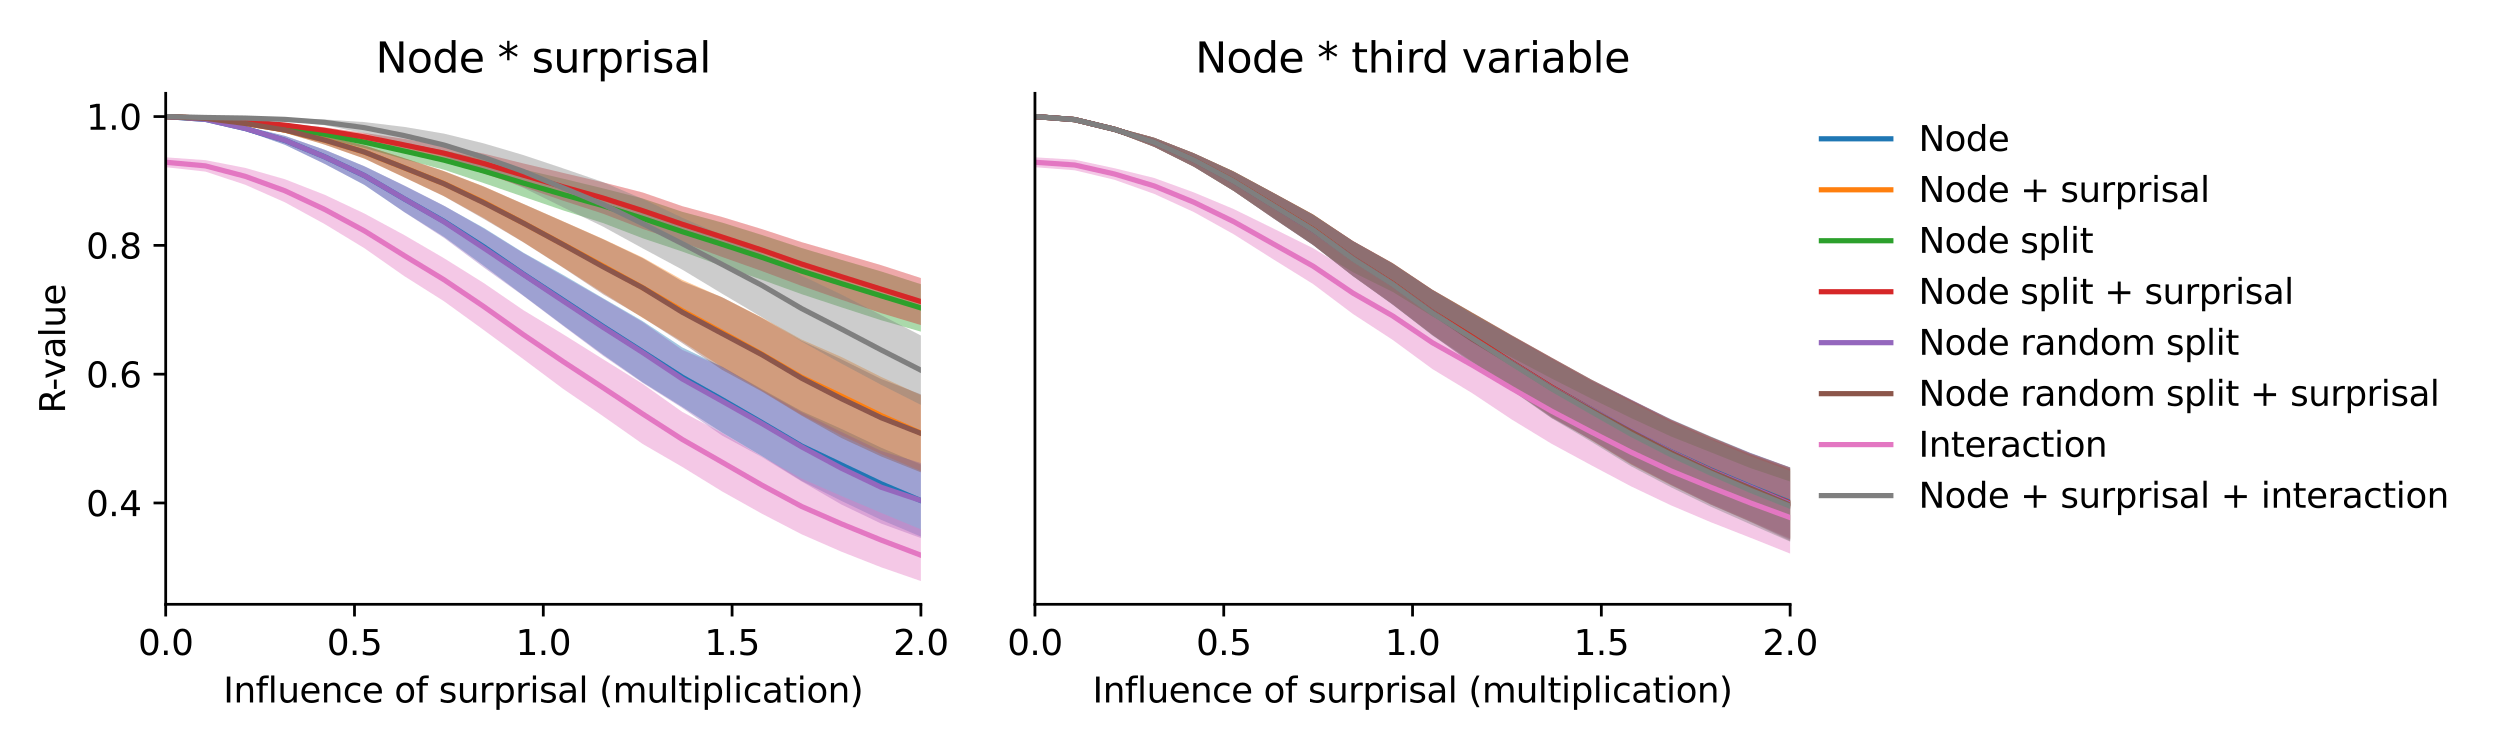 <?xml version="1.0" encoding="utf-8" standalone="no"?>
<!DOCTYPE svg PUBLIC "-//W3C//DTD SVG 1.1//EN"
  "http://www.w3.org/Graphics/SVG/1.1/DTD/svg11.dtd">
<svg xmlns:xlink="http://www.w3.org/1999/xlink" width="720pt" height="216pt" viewBox="0 0 720 216" xmlns="http://www.w3.org/2000/svg" version="1.1">
 <defs>
  <style type="text/css">*{stroke-linejoin: round; stroke-linecap: butt}</style>
 </defs>
 <g id="figure_1">
  <g id="patch_1">
   <path d="M 0 216 
L 720 216 
L 720 0 
L 0 0 
z
" style="fill: #ffffff"/>
  </g>
  <g id="axes_1">
   <g id="patch_2">
    <path d="M 47.72 174.04 
L 265.215 174.04 
L 265.215 26.88 
L 47.72 26.88 
z
" style="fill: #ffffff"/>
   </g>
   <g id="PolyCollection_1">
    <path d="M 47.72 33.569 
L 47.72 33.569 
L 59.167 34.574 
L 70.614 37.646 
L 82.061 41.713 
L 93.508 47.193 
L 104.956 53.266 
L 116.403 61.044 
L 127.85 68.203 
L 139.297 76.516 
L 150.744 85.123 
L 162.191 93.692 
L 173.638 102.114 
L 185.085 110.093 
L 196.532 117.226 
L 207.979 124.585 
L 219.427 131.353 
L 230.874 138.51 
L 242.321 144.263 
L 253.768 149.724 
L 265.215 154.547 
L 265.215 133.799 
L 265.215 133.799 
L 253.768 128.936 
L 242.321 123.522 
L 230.874 118.415 
L 219.427 112.071 
L 207.979 105.59 
L 196.532 100.071 
L 185.085 92.491 
L 173.638 85.86 
L 162.191 79.18 
L 150.744 72.766 
L 139.297 65.616 
L 127.85 59.269 
L 116.403 53.457 
L 104.956 47.897 
L 93.508 43.143 
L 82.061 39.14 
L 70.614 36.364 
L 59.167 34.169 
L 47.72 33.569 
z
" clip-path="url(#pfa93e0fc56)" style="fill: #1f77b4; fill-opacity: 0.4"/>
   </g>
   <g id="PolyCollection_2">
    <path d="M 47.72 33.569 
L 47.72 33.569 
L 59.167 34.248 
L 70.614 35.863 
L 82.061 38.249 
L 93.508 41.666 
L 104.956 45.686 
L 116.403 51.074 
L 127.85 56.477 
L 139.297 62.784 
L 150.744 69.741 
L 162.191 77.02 
L 173.638 84.343 
L 185.085 91.545 
L 196.532 98.413 
L 207.979 105.765 
L 219.427 112.558 
L 230.874 119.518 
L 242.321 125.387 
L 253.768 130.812 
L 265.215 135.682 
L 265.215 113.808 
L 265.215 113.808 
L 253.768 108.549 
L 242.321 102.808 
L 230.874 97.785 
L 219.427 91.445 
L 207.979 85.656 
L 196.532 80.611 
L 185.085 74.153 
L 173.638 68.796 
L 162.191 63.752 
L 150.744 58.742 
L 139.297 53.675 
L 127.85 49.261 
L 116.403 45.552 
L 104.956 41.903 
L 93.508 39.025 
L 82.061 36.658 
L 70.614 35.243 
L 59.167 33.951 
L 47.72 33.569 
z
" clip-path="url(#pfa93e0fc56)" style="fill: #ff7f0e; fill-opacity: 0.4"/>
   </g>
   <g id="PolyCollection_3">
    <path d="M 47.72 33.569 
L 47.72 33.569 
L 59.167 34.322 
L 70.614 35.754 
L 82.061 37.647 
L 93.508 39.938 
L 104.956 42.624 
L 116.403 45.868 
L 127.85 48.871 
L 139.297 52.723 
L 150.744 56.672 
L 162.191 60.599 
L 173.638 64.23 
L 185.085 68.625 
L 196.532 72.469 
L 207.979 76.637 
L 219.427 80.578 
L 230.874 84.735 
L 242.321 88.512 
L 253.768 92.234 
L 265.215 95.515 
L 265.215 81.851 
L 265.215 81.851 
L 253.768 78.172 
L 242.321 74.839 
L 230.874 71.43 
L 219.427 67.679 
L 207.979 64.108 
L 196.532 61.01 
L 185.085 57.164 
L 173.638 54.24 
L 162.191 51.462 
L 150.744 48.786 
L 139.297 45.801 
L 127.85 43.372 
L 116.403 41.143 
L 104.956 39.264 
L 93.508 37.378 
L 82.061 35.957 
L 70.614 34.987 
L 59.167 34.051 
L 47.72 33.569 
z
" clip-path="url(#pfa93e0fc56)" style="fill: #2ca02c; fill-opacity: 0.4"/>
   </g>
   <g id="PolyCollection_4">
    <path d="M 47.72 33.57 
L 47.72 33.57 
L 59.167 34.183 
L 70.614 35.175 
L 82.061 36.575 
L 93.508 38.428 
L 104.956 40.608 
L 116.403 43.501 
L 127.85 46.277 
L 139.297 49.92 
L 150.744 53.852 
L 162.191 57.821 
L 173.638 61.543 
L 185.085 65.929 
L 196.532 69.811 
L 207.979 74.024 
L 219.427 78.075 
L 230.874 82.355 
L 242.321 86.336 
L 253.768 90.186 
L 265.215 93.625 
L 265.215 80.078 
L 265.215 80.078 
L 253.768 76.363 
L 242.321 73.033 
L 230.874 69.735 
L 219.427 65.976 
L 207.979 62.503 
L 196.532 59.384 
L 185.085 55.428 
L 173.638 52.506 
L 162.191 49.792 
L 150.744 47.076 
L 139.297 44.244 
L 127.85 41.957 
L 116.403 39.989 
L 104.956 38.28 
L 93.508 36.67 
L 82.061 35.492 
L 70.614 34.759 
L 59.167 33.949 
L 47.72 33.57 
z
" clip-path="url(#pfa93e0fc56)" style="fill: #d62728; fill-opacity: 0.4"/>
   </g>
   <g id="PolyCollection_5">
    <path d="M 47.72 33.569 
L 47.72 33.569 
L 59.167 34.575 
L 70.614 37.642 
L 82.061 41.686 
L 93.508 47.219 
L 104.956 53.231 
L 116.403 61.084 
L 127.85 68.5 
L 139.297 77.014 
L 150.744 85.223 
L 162.191 93.858 
L 173.638 102.415 
L 185.085 110.281 
L 196.532 117.516 
L 207.979 125.461 
L 219.427 131.637 
L 230.874 138.668 
L 242.321 145.305 
L 253.768 150.795 
L 265.215 154.965 
L 265.215 133.351 
L 265.215 133.351 
L 253.768 129.875 
L 242.321 124.401 
L 230.874 118.737 
L 219.427 112.339 
L 207.979 105.619 
L 196.532 100.795 
L 185.085 92.766 
L 173.638 86.056 
L 162.191 79.503 
L 150.744 72.915 
L 139.297 65.808 
L 127.85 59.226 
L 116.403 53.421 
L 104.956 47.89 
L 93.508 43.139 
L 82.061 39.128 
L 70.614 36.366 
L 59.167 34.17 
L 47.72 33.569 
z
" clip-path="url(#pfa93e0fc56)" style="fill: #9467bd; fill-opacity: 0.4"/>
   </g>
   <g id="PolyCollection_6">
    <path d="M 47.72 33.57 
L 47.72 33.57 
L 59.167 34.251 
L 70.614 35.865 
L 82.061 38.252 
L 93.508 41.659 
L 104.956 45.683 
L 116.403 51.078 
L 127.85 56.53 
L 139.297 63.031 
L 150.744 69.801 
L 162.191 77.119 
L 173.638 84.728 
L 185.085 91.459 
L 196.532 98.841 
L 207.979 106.537 
L 219.427 112.767 
L 230.874 119.718 
L 242.321 126.149 
L 253.768 131.465 
L 265.215 136.048 
L 265.215 113.578 
L 265.215 113.578 
L 253.768 109.156 
L 242.321 103.495 
L 230.874 98.151 
L 219.427 91.556 
L 207.979 85.604 
L 196.532 81.057 
L 185.085 74.347 
L 173.638 68.881 
L 162.191 63.792 
L 150.744 58.743 
L 139.297 53.734 
L 127.85 49.301 
L 116.403 45.541 
L 104.956 41.901 
L 93.508 39.03 
L 82.061 36.645 
L 70.614 35.246 
L 59.167 33.954 
L 47.72 33.57 
z
" clip-path="url(#pfa93e0fc56)" style="fill: #8c564b; fill-opacity: 0.4"/>
   </g>
   <g id="PolyCollection_7">
    <path d="M 47.72 45.304 
L 47.72 48.157 
L 59.167 49.425 
L 70.614 53.211 
L 82.061 58.272 
L 93.508 64.54 
L 104.956 71.493 
L 116.403 79.512 
L 127.85 86.746 
L 139.297 95.032 
L 150.744 103.45 
L 162.191 112.002 
L 173.638 119.827 
L 185.085 127.87 
L 196.532 134.5 
L 207.979 141.543 
L 219.427 147.95 
L 230.874 153.887 
L 242.321 158.885 
L 253.768 163.383 
L 265.215 167.351 
L 265.215 152.459 
L 265.215 152.459 
L 253.768 147.71 
L 242.321 142.853 
L 230.874 137.846 
L 219.427 131.48 
L 207.979 124.713 
L 196.532 118.661 
L 185.085 110.546 
L 173.638 103.429 
L 162.191 96.272 
L 150.744 89.336 
L 139.297 81.502 
L 127.85 74.349 
L 116.403 67.685 
L 104.956 61.502 
L 93.508 56.095 
L 82.061 51.625 
L 70.614 48.35 
L 59.167 46.124 
L 47.72 45.304 
z
" clip-path="url(#pfa93e0fc56)" style="fill: #e377c2; fill-opacity: 0.4"/>
   </g>
   <g id="PolyCollection_8">
    <path d="M 47.72 33.569 
L 47.72 33.57 
L 59.167 33.865 
L 70.614 34.095 
L 82.061 34.718 
L 93.508 36.061 
L 104.956 38.386 
L 116.403 41.554 
L 127.85 45.046 
L 139.297 49.368 
L 150.744 54.09 
L 162.191 59.722 
L 173.638 65.255 
L 185.085 71.528 
L 196.532 77.68 
L 207.979 84.593 
L 219.427 91.367 
L 230.874 98.361 
L 242.321 104.701 
L 253.768 110.823 
L 265.215 116.609 
L 265.215 96.626 
L 265.215 96.626 
L 253.768 90.747 
L 242.321 84.823 
L 230.874 79.383 
L 219.427 73.003 
L 207.979 67.731 
L 196.532 62.725 
L 185.085 57.28 
L 173.638 52.432 
L 162.191 48.494 
L 150.744 44.666 
L 139.297 41.287 
L 127.85 38.481 
L 116.403 36.543 
L 104.956 35.163 
L 93.508 34.407 
L 82.061 34.048 
L 70.614 33.915 
L 59.167 33.803 
L 47.72 33.569 
z
" clip-path="url(#pfa93e0fc56)" style="fill: #7f7f7f; fill-opacity: 0.4"/>
   </g>
   <g id="matplotlib.axis_1">
    <g id="xtick_1">
     <g id="line2d_1">
      <defs>
       <path id="m8bd661f32c" d="M 0 0 
L 0 3.5 
" style="stroke: #000000; stroke-width: 0.8"/>
      </defs>
      <g>
       <use xlink:href="#m8bd661f32c" x="47.72" y="174.04" style="stroke: #000000; stroke-width: 0.8"/>
      </g>
     </g>
     <g id="text_1">
      <!-- 0.0 -->
      <g transform="translate(39.768 188.638)scale(0.1 -0.1)">
       <defs>
        <path id="DejaVuSans-30" d="M 2034 4250 
Q 1547 4250 1301 3770 
Q 1056 3291 1056 2328 
Q 1056 1369 1301 889 
Q 1547 409 2034 409 
Q 2525 409 2770 889 
Q 3016 1369 3016 2328 
Q 3016 3291 2770 3770 
Q 2525 4250 2034 4250 
z
M 2034 4750 
Q 2819 4750 3233 4129 
Q 3647 3509 3647 2328 
Q 3647 1150 3233 529 
Q 2819 -91 2034 -91 
Q 1250 -91 836 529 
Q 422 1150 422 2328 
Q 422 3509 836 4129 
Q 1250 4750 2034 4750 
z
" transform="scale(0.016)"/>
        <path id="DejaVuSans-2e" d="M 684 794 
L 1344 794 
L 1344 0 
L 684 0 
L 684 794 
z
" transform="scale(0.016)"/>
       </defs>
       <use xlink:href="#DejaVuSans-30"/>
       <use xlink:href="#DejaVuSans-2e" x="63.623"/>
       <use xlink:href="#DejaVuSans-30" x="95.41"/>
      </g>
     </g>
    </g>
    <g id="xtick_2">
     <g id="line2d_2">
      <g>
       <use xlink:href="#m8bd661f32c" x="102.094" y="174.04" style="stroke: #000000; stroke-width: 0.8"/>
      </g>
     </g>
     <g id="text_2">
      <!-- 0.5 -->
      <g transform="translate(94.142 188.638)scale(0.1 -0.1)">
       <defs>
        <path id="DejaVuSans-35" d="M 691 4666 
L 3169 4666 
L 3169 4134 
L 1269 4134 
L 1269 2991 
Q 1406 3038 1543 3061 
Q 1681 3084 1819 3084 
Q 2600 3084 3056 2656 
Q 3513 2228 3513 1497 
Q 3513 744 3044 326 
Q 2575 -91 1722 -91 
Q 1428 -91 1123 -41 
Q 819 9 494 109 
L 494 744 
Q 775 591 1075 516 
Q 1375 441 1709 441 
Q 2250 441 2565 725 
Q 2881 1009 2881 1497 
Q 2881 1984 2565 2268 
Q 2250 2553 1709 2553 
Q 1456 2553 1204 2497 
Q 953 2441 691 2322 
L 691 4666 
z
" transform="scale(0.016)"/>
       </defs>
       <use xlink:href="#DejaVuSans-30"/>
       <use xlink:href="#DejaVuSans-2e" x="63.623"/>
       <use xlink:href="#DejaVuSans-35" x="95.41"/>
      </g>
     </g>
    </g>
    <g id="xtick_3">
     <g id="line2d_3">
      <g>
       <use xlink:href="#m8bd661f32c" x="156.468" y="174.04" style="stroke: #000000; stroke-width: 0.8"/>
      </g>
     </g>
     <g id="text_3">
      <!-- 1.0 -->
      <g transform="translate(148.516 188.638)scale(0.1 -0.1)">
       <defs>
        <path id="DejaVuSans-31" d="M 794 531 
L 1825 531 
L 1825 4091 
L 703 3866 
L 703 4441 
L 1819 4666 
L 2450 4666 
L 2450 531 
L 3481 531 
L 3481 0 
L 794 0 
L 794 531 
z
" transform="scale(0.016)"/>
       </defs>
       <use xlink:href="#DejaVuSans-31"/>
       <use xlink:href="#DejaVuSans-2e" x="63.623"/>
       <use xlink:href="#DejaVuSans-30" x="95.41"/>
      </g>
     </g>
    </g>
    <g id="xtick_4">
     <g id="line2d_4">
      <g>
       <use xlink:href="#m8bd661f32c" x="210.841" y="174.04" style="stroke: #000000; stroke-width: 0.8"/>
      </g>
     </g>
     <g id="text_4">
      <!-- 1.5 -->
      <g transform="translate(202.89 188.638)scale(0.1 -0.1)">
       <use xlink:href="#DejaVuSans-31"/>
       <use xlink:href="#DejaVuSans-2e" x="63.623"/>
       <use xlink:href="#DejaVuSans-35" x="95.41"/>
      </g>
     </g>
    </g>
    <g id="xtick_5">
     <g id="line2d_5">
      <g>
       <use xlink:href="#m8bd661f32c" x="265.215" y="174.04" style="stroke: #000000; stroke-width: 0.8"/>
      </g>
     </g>
     <g id="text_5">
      <!-- 2.0 -->
      <g transform="translate(257.263 188.638)scale(0.1 -0.1)">
       <defs>
        <path id="DejaVuSans-32" d="M 1228 531 
L 3431 531 
L 3431 0 
L 469 0 
L 469 531 
Q 828 903 1448 1529 
Q 2069 2156 2228 2338 
Q 2531 2678 2651 2914 
Q 2772 3150 2772 3378 
Q 2772 3750 2511 3984 
Q 2250 4219 1831 4219 
Q 1534 4219 1204 4116 
Q 875 4013 500 3803 
L 500 4441 
Q 881 4594 1212 4672 
Q 1544 4750 1819 4750 
Q 2544 4750 2975 4387 
Q 3406 4025 3406 3419 
Q 3406 3131 3298 2873 
Q 3191 2616 2906 2266 
Q 2828 2175 2409 1742 
Q 1991 1309 1228 531 
z
" transform="scale(0.016)"/>
       </defs>
       <use xlink:href="#DejaVuSans-32"/>
       <use xlink:href="#DejaVuSans-2e" x="63.623"/>
       <use xlink:href="#DejaVuSans-30" x="95.41"/>
      </g>
     </g>
    </g>
    <g id="text_6">
     <!-- Influence of surprisal (multiplication) -->
     <g transform="translate(64.321 202.317)scale(0.1 -0.1)">
      <defs>
       <path id="DejaVuSans-49" d="M 628 4666 
L 1259 4666 
L 1259 0 
L 628 0 
L 628 4666 
z
" transform="scale(0.016)"/>
       <path id="DejaVuSans-6e" d="M 3513 2113 
L 3513 0 
L 2938 0 
L 2938 2094 
Q 2938 2591 2744 2837 
Q 2550 3084 2163 3084 
Q 1697 3084 1428 2787 
Q 1159 2491 1159 1978 
L 1159 0 
L 581 0 
L 581 3500 
L 1159 3500 
L 1159 2956 
Q 1366 3272 1645 3428 
Q 1925 3584 2291 3584 
Q 2894 3584 3203 3211 
Q 3513 2838 3513 2113 
z
" transform="scale(0.016)"/>
       <path id="DejaVuSans-66" d="M 2375 4863 
L 2375 4384 
L 1825 4384 
Q 1516 4384 1395 4259 
Q 1275 4134 1275 3809 
L 1275 3500 
L 2222 3500 
L 2222 3053 
L 1275 3053 
L 1275 0 
L 697 0 
L 697 3053 
L 147 3053 
L 147 3500 
L 697 3500 
L 697 3744 
Q 697 4328 969 4595 
Q 1241 4863 1831 4863 
L 2375 4863 
z
" transform="scale(0.016)"/>
       <path id="DejaVuSans-6c" d="M 603 4863 
L 1178 4863 
L 1178 0 
L 603 0 
L 603 4863 
z
" transform="scale(0.016)"/>
       <path id="DejaVuSans-75" d="M 544 1381 
L 544 3500 
L 1119 3500 
L 1119 1403 
Q 1119 906 1312 657 
Q 1506 409 1894 409 
Q 2359 409 2629 706 
Q 2900 1003 2900 1516 
L 2900 3500 
L 3475 3500 
L 3475 0 
L 2900 0 
L 2900 538 
Q 2691 219 2414 64 
Q 2138 -91 1772 -91 
Q 1169 -91 856 284 
Q 544 659 544 1381 
z
M 1991 3584 
L 1991 3584 
z
" transform="scale(0.016)"/>
       <path id="DejaVuSans-65" d="M 3597 1894 
L 3597 1613 
L 953 1613 
Q 991 1019 1311 708 
Q 1631 397 2203 397 
Q 2534 397 2845 478 
Q 3156 559 3463 722 
L 3463 178 
Q 3153 47 2828 -22 
Q 2503 -91 2169 -91 
Q 1331 -91 842 396 
Q 353 884 353 1716 
Q 353 2575 817 3079 
Q 1281 3584 2069 3584 
Q 2775 3584 3186 3129 
Q 3597 2675 3597 1894 
z
M 3022 2063 
Q 3016 2534 2758 2815 
Q 2500 3097 2075 3097 
Q 1594 3097 1305 2825 
Q 1016 2553 972 2059 
L 3022 2063 
z
" transform="scale(0.016)"/>
       <path id="DejaVuSans-63" d="M 3122 3366 
L 3122 2828 
Q 2878 2963 2633 3030 
Q 2388 3097 2138 3097 
Q 1578 3097 1268 2742 
Q 959 2388 959 1747 
Q 959 1106 1268 751 
Q 1578 397 2138 397 
Q 2388 397 2633 464 
Q 2878 531 3122 666 
L 3122 134 
Q 2881 22 2623 -34 
Q 2366 -91 2075 -91 
Q 1284 -91 818 406 
Q 353 903 353 1747 
Q 353 2603 823 3093 
Q 1294 3584 2113 3584 
Q 2378 3584 2631 3529 
Q 2884 3475 3122 3366 
z
" transform="scale(0.016)"/>
       <path id="DejaVuSans-20" transform="scale(0.016)"/>
       <path id="DejaVuSans-6f" d="M 1959 3097 
Q 1497 3097 1228 2736 
Q 959 2375 959 1747 
Q 959 1119 1226 758 
Q 1494 397 1959 397 
Q 2419 397 2687 759 
Q 2956 1122 2956 1747 
Q 2956 2369 2687 2733 
Q 2419 3097 1959 3097 
z
M 1959 3584 
Q 2709 3584 3137 3096 
Q 3566 2609 3566 1747 
Q 3566 888 3137 398 
Q 2709 -91 1959 -91 
Q 1206 -91 779 398 
Q 353 888 353 1747 
Q 353 2609 779 3096 
Q 1206 3584 1959 3584 
z
" transform="scale(0.016)"/>
       <path id="DejaVuSans-73" d="M 2834 3397 
L 2834 2853 
Q 2591 2978 2328 3040 
Q 2066 3103 1784 3103 
Q 1356 3103 1142 2972 
Q 928 2841 928 2578 
Q 928 2378 1081 2264 
Q 1234 2150 1697 2047 
L 1894 2003 
Q 2506 1872 2764 1633 
Q 3022 1394 3022 966 
Q 3022 478 2636 193 
Q 2250 -91 1575 -91 
Q 1294 -91 989 -36 
Q 684 19 347 128 
L 347 722 
Q 666 556 975 473 
Q 1284 391 1588 391 
Q 1994 391 2212 530 
Q 2431 669 2431 922 
Q 2431 1156 2273 1281 
Q 2116 1406 1581 1522 
L 1381 1569 
Q 847 1681 609 1914 
Q 372 2147 372 2553 
Q 372 3047 722 3315 
Q 1072 3584 1716 3584 
Q 2034 3584 2315 3537 
Q 2597 3491 2834 3397 
z
" transform="scale(0.016)"/>
       <path id="DejaVuSans-72" d="M 2631 2963 
Q 2534 3019 2420 3045 
Q 2306 3072 2169 3072 
Q 1681 3072 1420 2755 
Q 1159 2438 1159 1844 
L 1159 0 
L 581 0 
L 581 3500 
L 1159 3500 
L 1159 2956 
Q 1341 3275 1631 3429 
Q 1922 3584 2338 3584 
Q 2397 3584 2469 3576 
Q 2541 3569 2628 3553 
L 2631 2963 
z
" transform="scale(0.016)"/>
       <path id="DejaVuSans-70" d="M 1159 525 
L 1159 -1331 
L 581 -1331 
L 581 3500 
L 1159 3500 
L 1159 2969 
Q 1341 3281 1617 3432 
Q 1894 3584 2278 3584 
Q 2916 3584 3314 3078 
Q 3713 2572 3713 1747 
Q 3713 922 3314 415 
Q 2916 -91 2278 -91 
Q 1894 -91 1617 61 
Q 1341 213 1159 525 
z
M 3116 1747 
Q 3116 2381 2855 2742 
Q 2594 3103 2138 3103 
Q 1681 3103 1420 2742 
Q 1159 2381 1159 1747 
Q 1159 1113 1420 752 
Q 1681 391 2138 391 
Q 2594 391 2855 752 
Q 3116 1113 3116 1747 
z
" transform="scale(0.016)"/>
       <path id="DejaVuSans-69" d="M 603 3500 
L 1178 3500 
L 1178 0 
L 603 0 
L 603 3500 
z
M 603 4863 
L 1178 4863 
L 1178 4134 
L 603 4134 
L 603 4863 
z
" transform="scale(0.016)"/>
       <path id="DejaVuSans-61" d="M 2194 1759 
Q 1497 1759 1228 1600 
Q 959 1441 959 1056 
Q 959 750 1161 570 
Q 1363 391 1709 391 
Q 2188 391 2477 730 
Q 2766 1069 2766 1631 
L 2766 1759 
L 2194 1759 
z
M 3341 1997 
L 3341 0 
L 2766 0 
L 2766 531 
Q 2569 213 2275 61 
Q 1981 -91 1556 -91 
Q 1019 -91 701 211 
Q 384 513 384 1019 
Q 384 1609 779 1909 
Q 1175 2209 1959 2209 
L 2766 2209 
L 2766 2266 
Q 2766 2663 2505 2880 
Q 2244 3097 1772 3097 
Q 1472 3097 1187 3025 
Q 903 2953 641 2809 
L 641 3341 
Q 956 3463 1253 3523 
Q 1550 3584 1831 3584 
Q 2591 3584 2966 3190 
Q 3341 2797 3341 1997 
z
" transform="scale(0.016)"/>
       <path id="DejaVuSans-28" d="M 1984 4856 
Q 1566 4138 1362 3434 
Q 1159 2731 1159 2009 
Q 1159 1288 1364 580 
Q 1569 -128 1984 -844 
L 1484 -844 
Q 1016 -109 783 600 
Q 550 1309 550 2009 
Q 550 2706 781 3412 
Q 1013 4119 1484 4856 
L 1984 4856 
z
" transform="scale(0.016)"/>
       <path id="DejaVuSans-6d" d="M 3328 2828 
Q 3544 3216 3844 3400 
Q 4144 3584 4550 3584 
Q 5097 3584 5394 3201 
Q 5691 2819 5691 2113 
L 5691 0 
L 5113 0 
L 5113 2094 
Q 5113 2597 4934 2840 
Q 4756 3084 4391 3084 
Q 3944 3084 3684 2787 
Q 3425 2491 3425 1978 
L 3425 0 
L 2847 0 
L 2847 2094 
Q 2847 2600 2669 2842 
Q 2491 3084 2119 3084 
Q 1678 3084 1418 2786 
Q 1159 2488 1159 1978 
L 1159 0 
L 581 0 
L 581 3500 
L 1159 3500 
L 1159 2956 
Q 1356 3278 1631 3431 
Q 1906 3584 2284 3584 
Q 2666 3584 2933 3390 
Q 3200 3197 3328 2828 
z
" transform="scale(0.016)"/>
       <path id="DejaVuSans-74" d="M 1172 4494 
L 1172 3500 
L 2356 3500 
L 2356 3053 
L 1172 3053 
L 1172 1153 
Q 1172 725 1289 603 
Q 1406 481 1766 481 
L 2356 481 
L 2356 0 
L 1766 0 
Q 1100 0 847 248 
Q 594 497 594 1153 
L 594 3053 
L 172 3053 
L 172 3500 
L 594 3500 
L 594 4494 
L 1172 4494 
z
" transform="scale(0.016)"/>
       <path id="DejaVuSans-29" d="M 513 4856 
L 1013 4856 
Q 1481 4119 1714 3412 
Q 1947 2706 1947 2009 
Q 1947 1309 1714 600 
Q 1481 -109 1013 -844 
L 513 -844 
Q 928 -128 1133 580 
Q 1338 1288 1338 2009 
Q 1338 2731 1133 3434 
Q 928 4138 513 4856 
z
" transform="scale(0.016)"/>
      </defs>
      <use xlink:href="#DejaVuSans-49"/>
      <use xlink:href="#DejaVuSans-6e" x="29.492"/>
      <use xlink:href="#DejaVuSans-66" x="92.871"/>
      <use xlink:href="#DejaVuSans-6c" x="128.076"/>
      <use xlink:href="#DejaVuSans-75" x="155.859"/>
      <use xlink:href="#DejaVuSans-65" x="219.238"/>
      <use xlink:href="#DejaVuSans-6e" x="280.762"/>
      <use xlink:href="#DejaVuSans-63" x="344.141"/>
      <use xlink:href="#DejaVuSans-65" x="399.121"/>
      <use xlink:href="#DejaVuSans-20" x="460.645"/>
      <use xlink:href="#DejaVuSans-6f" x="492.432"/>
      <use xlink:href="#DejaVuSans-66" x="553.613"/>
      <use xlink:href="#DejaVuSans-20" x="588.818"/>
      <use xlink:href="#DejaVuSans-73" x="620.605"/>
      <use xlink:href="#DejaVuSans-75" x="672.705"/>
      <use xlink:href="#DejaVuSans-72" x="736.084"/>
      <use xlink:href="#DejaVuSans-70" x="777.197"/>
      <use xlink:href="#DejaVuSans-72" x="840.674"/>
      <use xlink:href="#DejaVuSans-69" x="881.787"/>
      <use xlink:href="#DejaVuSans-73" x="909.57"/>
      <use xlink:href="#DejaVuSans-61" x="961.67"/>
      <use xlink:href="#DejaVuSans-6c" x="1022.949"/>
      <use xlink:href="#DejaVuSans-20" x="1050.732"/>
      <use xlink:href="#DejaVuSans-28" x="1082.52"/>
      <use xlink:href="#DejaVuSans-6d" x="1121.533"/>
      <use xlink:href="#DejaVuSans-75" x="1218.945"/>
      <use xlink:href="#DejaVuSans-6c" x="1282.324"/>
      <use xlink:href="#DejaVuSans-74" x="1310.107"/>
      <use xlink:href="#DejaVuSans-69" x="1349.316"/>
      <use xlink:href="#DejaVuSans-70" x="1377.1"/>
      <use xlink:href="#DejaVuSans-6c" x="1440.576"/>
      <use xlink:href="#DejaVuSans-69" x="1468.359"/>
      <use xlink:href="#DejaVuSans-63" x="1496.143"/>
      <use xlink:href="#DejaVuSans-61" x="1551.123"/>
      <use xlink:href="#DejaVuSans-74" x="1612.402"/>
      <use xlink:href="#DejaVuSans-69" x="1651.611"/>
      <use xlink:href="#DejaVuSans-6f" x="1679.395"/>
      <use xlink:href="#DejaVuSans-6e" x="1740.576"/>
      <use xlink:href="#DejaVuSans-29" x="1803.955"/>
     </g>
    </g>
   </g>
   <g id="matplotlib.axis_2">
    <g id="ytick_1">
     <g id="line2d_6">
      <defs>
       <path id="m394e9e9bda" d="M 0 0 
L -3.5 0 
" style="stroke: #000000; stroke-width: 0.8"/>
      </defs>
      <g>
       <use xlink:href="#m394e9e9bda" x="47.72" y="144.853" style="stroke: #000000; stroke-width: 0.8"/>
      </g>
     </g>
     <g id="text_7">
      <!-- 0.4 -->
      <g transform="translate(24.817 148.652)scale(0.1 -0.1)">
       <defs>
        <path id="DejaVuSans-34" d="M 2419 4116 
L 825 1625 
L 2419 1625 
L 2419 4116 
z
M 2253 4666 
L 3047 4666 
L 3047 1625 
L 3713 1625 
L 3713 1100 
L 3047 1100 
L 3047 0 
L 2419 0 
L 2419 1100 
L 313 1100 
L 313 1709 
L 2253 4666 
z
" transform="scale(0.016)"/>
       </defs>
       <use xlink:href="#DejaVuSans-30"/>
       <use xlink:href="#DejaVuSans-2e" x="63.623"/>
       <use xlink:href="#DejaVuSans-34" x="95.41"/>
      </g>
     </g>
    </g>
    <g id="ytick_2">
     <g id="line2d_7">
      <g>
       <use xlink:href="#m394e9e9bda" x="47.72" y="107.759" style="stroke: #000000; stroke-width: 0.8"/>
      </g>
     </g>
     <g id="text_8">
      <!-- 0.6 -->
      <g transform="translate(24.817 111.558)scale(0.1 -0.1)">
       <defs>
        <path id="DejaVuSans-36" d="M 2113 2584 
Q 1688 2584 1439 2293 
Q 1191 2003 1191 1497 
Q 1191 994 1439 701 
Q 1688 409 2113 409 
Q 2538 409 2786 701 
Q 3034 994 3034 1497 
Q 3034 2003 2786 2293 
Q 2538 2584 2113 2584 
z
M 3366 4563 
L 3366 3988 
Q 3128 4100 2886 4159 
Q 2644 4219 2406 4219 
Q 1781 4219 1451 3797 
Q 1122 3375 1075 2522 
Q 1259 2794 1537 2939 
Q 1816 3084 2150 3084 
Q 2853 3084 3261 2657 
Q 3669 2231 3669 1497 
Q 3669 778 3244 343 
Q 2819 -91 2113 -91 
Q 1303 -91 875 529 
Q 447 1150 447 2328 
Q 447 3434 972 4092 
Q 1497 4750 2381 4750 
Q 2619 4750 2861 4703 
Q 3103 4656 3366 4563 
z
" transform="scale(0.016)"/>
       </defs>
       <use xlink:href="#DejaVuSans-30"/>
       <use xlink:href="#DejaVuSans-2e" x="63.623"/>
       <use xlink:href="#DejaVuSans-36" x="95.41"/>
      </g>
     </g>
    </g>
    <g id="ytick_3">
     <g id="line2d_8">
      <g>
       <use xlink:href="#m394e9e9bda" x="47.72" y="70.664" style="stroke: #000000; stroke-width: 0.8"/>
      </g>
     </g>
     <g id="text_9">
      <!-- 0.8 -->
      <g transform="translate(24.817 74.463)scale(0.1 -0.1)">
       <defs>
        <path id="DejaVuSans-38" d="M 2034 2216 
Q 1584 2216 1326 1975 
Q 1069 1734 1069 1313 
Q 1069 891 1326 650 
Q 1584 409 2034 409 
Q 2484 409 2743 651 
Q 3003 894 3003 1313 
Q 3003 1734 2745 1975 
Q 2488 2216 2034 2216 
z
M 1403 2484 
Q 997 2584 770 2862 
Q 544 3141 544 3541 
Q 544 4100 942 4425 
Q 1341 4750 2034 4750 
Q 2731 4750 3128 4425 
Q 3525 4100 3525 3541 
Q 3525 3141 3298 2862 
Q 3072 2584 2669 2484 
Q 3125 2378 3379 2068 
Q 3634 1759 3634 1313 
Q 3634 634 3220 271 
Q 2806 -91 2034 -91 
Q 1263 -91 848 271 
Q 434 634 434 1313 
Q 434 1759 690 2068 
Q 947 2378 1403 2484 
z
M 1172 3481 
Q 1172 3119 1398 2916 
Q 1625 2713 2034 2713 
Q 2441 2713 2670 2916 
Q 2900 3119 2900 3481 
Q 2900 3844 2670 4047 
Q 2441 4250 2034 4250 
Q 1625 4250 1398 4047 
Q 1172 3844 1172 3481 
z
" transform="scale(0.016)"/>
       </defs>
       <use xlink:href="#DejaVuSans-30"/>
       <use xlink:href="#DejaVuSans-2e" x="63.623"/>
       <use xlink:href="#DejaVuSans-38" x="95.41"/>
      </g>
     </g>
    </g>
    <g id="ytick_4">
     <g id="line2d_9">
      <g>
       <use xlink:href="#m394e9e9bda" x="47.72" y="33.569" style="stroke: #000000; stroke-width: 0.8"/>
      </g>
     </g>
     <g id="text_10">
      <!-- 1.0 -->
      <g transform="translate(24.817 37.368)scale(0.1 -0.1)">
       <use xlink:href="#DejaVuSans-31"/>
       <use xlink:href="#DejaVuSans-2e" x="63.623"/>
       <use xlink:href="#DejaVuSans-30" x="95.41"/>
      </g>
     </g>
    </g>
    <g id="text_11">
     <!-- R-value -->
     <g transform="translate(18.737 119.065)rotate(-90)scale(0.1 -0.1)">
      <defs>
       <path id="DejaVuSans-52" d="M 2841 2188 
Q 3044 2119 3236 1894 
Q 3428 1669 3622 1275 
L 4263 0 
L 3584 0 
L 2988 1197 
Q 2756 1666 2539 1819 
Q 2322 1972 1947 1972 
L 1259 1972 
L 1259 0 
L 628 0 
L 628 4666 
L 2053 4666 
Q 2853 4666 3247 4331 
Q 3641 3997 3641 3322 
Q 3641 2881 3436 2590 
Q 3231 2300 2841 2188 
z
M 1259 4147 
L 1259 2491 
L 2053 2491 
Q 2509 2491 2742 2702 
Q 2975 2913 2975 3322 
Q 2975 3731 2742 3939 
Q 2509 4147 2053 4147 
L 1259 4147 
z
" transform="scale(0.016)"/>
       <path id="DejaVuSans-2d" d="M 313 2009 
L 1997 2009 
L 1997 1497 
L 313 1497 
L 313 2009 
z
" transform="scale(0.016)"/>
       <path id="DejaVuSans-76" d="M 191 3500 
L 800 3500 
L 1894 563 
L 2988 3500 
L 3597 3500 
L 2284 0 
L 1503 0 
L 191 3500 
z
" transform="scale(0.016)"/>
      </defs>
      <use xlink:href="#DejaVuSans-52"/>
      <use xlink:href="#DejaVuSans-2d" x="65.482"/>
      <use xlink:href="#DejaVuSans-76" x="98.941"/>
      <use xlink:href="#DejaVuSans-61" x="158.121"/>
      <use xlink:href="#DejaVuSans-6c" x="219.4"/>
      <use xlink:href="#DejaVuSans-75" x="247.184"/>
      <use xlink:href="#DejaVuSans-65" x="310.562"/>
     </g>
    </g>
   </g>
   <g id="line2d_10">
    <path d="M 47.72 33.569 
L 59.167 34.371 
L 70.614 37.005 
L 82.061 40.427 
L 93.508 45.168 
L 104.956 50.581 
L 116.403 57.25 
L 127.85 63.736 
L 139.297 71.066 
L 150.744 78.945 
L 162.191 86.436 
L 173.638 93.987 
L 185.085 101.292 
L 196.532 108.648 
L 207.979 115.088 
L 219.427 121.712 
L 230.874 128.463 
L 242.321 133.893 
L 253.768 139.33 
L 265.215 144.173 
" clip-path="url(#pfa93e0fc56)" style="fill: none; stroke: #1f77b4; stroke-width: 1.5; stroke-linecap: square"/>
   </g>
   <g id="line2d_11">
    <path d="M 47.72 33.569 
L 59.167 34.1 
L 70.614 35.553 
L 82.061 37.454 
L 93.508 40.346 
L 104.956 43.795 
L 116.403 48.313 
L 127.85 52.869 
L 139.297 58.229 
L 150.744 64.241 
L 162.191 70.386 
L 173.638 76.57 
L 185.085 82.849 
L 196.532 89.512 
L 207.979 95.711 
L 219.427 102.001 
L 230.874 108.652 
L 242.321 114.098 
L 253.768 119.68 
L 265.215 124.745 
" clip-path="url(#pfa93e0fc56)" style="fill: none; stroke: #ff7f0e; stroke-width: 1.5; stroke-linecap: square"/>
   </g>
   <g id="line2d_12">
    <path d="M 47.72 33.569 
L 59.167 34.187 
L 70.614 35.37 
L 82.061 36.802 
L 93.508 38.658 
L 104.956 40.944 
L 116.403 43.505 
L 127.85 46.121 
L 139.297 49.262 
L 150.744 52.729 
L 162.191 56.031 
L 173.638 59.235 
L 185.085 62.895 
L 196.532 66.74 
L 207.979 70.372 
L 219.427 74.128 
L 230.874 78.082 
L 242.321 81.676 
L 253.768 85.203 
L 265.215 88.683 
" clip-path="url(#pfa93e0fc56)" style="fill: none; stroke: #2ca02c; stroke-width: 1.5; stroke-linecap: square"/>
   </g>
   <g id="line2d_13">
    <path d="M 47.72 33.57 
L 59.167 34.066 
L 70.614 34.967 
L 82.061 36.033 
L 93.508 37.549 
L 104.956 39.444 
L 116.403 41.745 
L 127.85 44.117 
L 139.297 47.082 
L 150.744 50.464 
L 162.191 53.806 
L 173.638 57.024 
L 185.085 60.679 
L 196.532 64.597 
L 207.979 68.263 
L 219.427 72.025 
L 230.874 76.045 
L 242.321 79.685 
L 253.768 83.275 
L 265.215 86.851 
" clip-path="url(#pfa93e0fc56)" style="fill: none; stroke: #d62728; stroke-width: 1.5; stroke-linecap: square"/>
   </g>
   <g id="line2d_14">
    <path d="M 47.72 33.569 
L 59.167 34.372 
L 70.614 37.004 
L 82.061 40.407 
L 93.508 45.179 
L 104.956 50.561 
L 116.403 57.252 
L 127.85 63.863 
L 139.297 71.411 
L 150.744 79.069 
L 162.191 86.681 
L 173.638 94.235 
L 185.085 101.523 
L 196.532 109.155 
L 207.979 115.54 
L 219.427 121.988 
L 230.874 128.703 
L 242.321 134.853 
L 253.768 140.335 
L 265.215 144.158 
" clip-path="url(#pfa93e0fc56)" style="fill: none; stroke: #9467bd; stroke-width: 1.5; stroke-linecap: square"/>
   </g>
   <g id="line2d_15">
    <path d="M 47.72 33.57 
L 59.167 34.102 
L 70.614 35.556 
L 82.061 37.448 
L 93.508 40.344 
L 104.956 43.792 
L 116.403 48.309 
L 127.85 52.915 
L 139.297 58.383 
L 150.744 64.272 
L 162.191 70.456 
L 173.638 76.805 
L 185.085 82.903 
L 196.532 89.949 
L 207.979 96.071 
L 219.427 102.161 
L 230.874 108.934 
L 242.321 114.822 
L 253.768 120.31 
L 265.215 124.813 
" clip-path="url(#pfa93e0fc56)" style="fill: none; stroke: #8c564b; stroke-width: 1.5; stroke-linecap: square"/>
   </g>
   <g id="line2d_16">
    <path d="M 47.72 46.731 
L 59.167 47.775 
L 70.614 50.78 
L 82.061 54.949 
L 93.508 60.317 
L 104.956 66.497 
L 116.403 73.599 
L 127.85 80.548 
L 139.297 88.267 
L 150.744 96.393 
L 162.191 104.137 
L 173.638 111.628 
L 185.085 119.208 
L 196.532 126.581 
L 207.979 133.128 
L 219.427 139.715 
L 230.874 145.866 
L 242.321 150.869 
L 253.768 155.546 
L 265.215 159.905 
" clip-path="url(#pfa93e0fc56)" style="fill: none; stroke: #e377c2; stroke-width: 1.5; stroke-linecap: square"/>
   </g>
   <g id="line2d_17">
    <path d="M 47.72 33.569 
L 59.167 33.834 
L 70.614 34.005 
L 82.061 34.383 
L 93.508 35.234 
L 104.956 36.774 
L 116.403 39.049 
L 127.85 41.764 
L 139.297 45.327 
L 150.744 49.378 
L 162.191 54.108 
L 173.638 58.844 
L 185.085 64.404 
L 196.532 70.202 
L 207.979 76.162 
L 219.427 82.185 
L 230.874 88.872 
L 242.321 94.762 
L 253.768 100.785 
L 265.215 106.618 
" clip-path="url(#pfa93e0fc56)" style="fill: none; stroke: #7f7f7f; stroke-width: 1.5; stroke-linecap: square"/>
   </g>
   <g id="patch_3">
    <path d="M 47.72 174.04 
L 47.72 26.88 
" style="fill: none; stroke: #000000; stroke-width: 0.8; stroke-linejoin: miter; stroke-linecap: square"/>
   </g>
   <g id="patch_4">
    <path d="M 47.72 174.04 
L 265.215 174.04 
" style="fill: none; stroke: #000000; stroke-width: 0.8; stroke-linejoin: miter; stroke-linecap: square"/>
   </g>
   <g id="text_12">
    <!-- Node * surprisal -->
    <g transform="translate(108.186 20.88)scale(0.12 -0.12)">
     <defs>
      <path id="DejaVuSans-4e" d="M 628 4666 
L 1478 4666 
L 3547 763 
L 3547 4666 
L 4159 4666 
L 4159 0 
L 3309 0 
L 1241 3903 
L 1241 0 
L 628 0 
L 628 4666 
z
" transform="scale(0.016)"/>
      <path id="DejaVuSans-64" d="M 2906 2969 
L 2906 4863 
L 3481 4863 
L 3481 0 
L 2906 0 
L 2906 525 
Q 2725 213 2448 61 
Q 2172 -91 1784 -91 
Q 1150 -91 751 415 
Q 353 922 353 1747 
Q 353 2572 751 3078 
Q 1150 3584 1784 3584 
Q 2172 3584 2448 3432 
Q 2725 3281 2906 2969 
z
M 947 1747 
Q 947 1113 1208 752 
Q 1469 391 1925 391 
Q 2381 391 2643 752 
Q 2906 1113 2906 1747 
Q 2906 2381 2643 2742 
Q 2381 3103 1925 3103 
Q 1469 3103 1208 2742 
Q 947 2381 947 1747 
z
" transform="scale(0.016)"/>
      <path id="DejaVuSans-2a" d="M 3009 3897 
L 1888 3291 
L 3009 2681 
L 2828 2375 
L 1778 3009 
L 1778 1831 
L 1422 1831 
L 1422 3009 
L 372 2375 
L 191 2681 
L 1313 3291 
L 191 3897 
L 372 4206 
L 1422 3572 
L 1422 4750 
L 1778 4750 
L 1778 3572 
L 2828 4206 
L 3009 3897 
z
" transform="scale(0.016)"/>
     </defs>
     <use xlink:href="#DejaVuSans-4e"/>
     <use xlink:href="#DejaVuSans-6f" x="74.805"/>
     <use xlink:href="#DejaVuSans-64" x="135.986"/>
     <use xlink:href="#DejaVuSans-65" x="199.463"/>
     <use xlink:href="#DejaVuSans-20" x="260.986"/>
     <use xlink:href="#DejaVuSans-2a" x="292.773"/>
     <use xlink:href="#DejaVuSans-20" x="342.773"/>
     <use xlink:href="#DejaVuSans-73" x="374.561"/>
     <use xlink:href="#DejaVuSans-75" x="426.66"/>
     <use xlink:href="#DejaVuSans-72" x="490.039"/>
     <use xlink:href="#DejaVuSans-70" x="531.152"/>
     <use xlink:href="#DejaVuSans-72" x="594.629"/>
     <use xlink:href="#DejaVuSans-69" x="635.742"/>
     <use xlink:href="#DejaVuSans-73" x="663.525"/>
     <use xlink:href="#DejaVuSans-61" x="715.625"/>
     <use xlink:href="#DejaVuSans-6c" x="776.904"/>
    </g>
   </g>
  </g>
  <g id="axes_2">
   <g id="patch_5">
    <path d="M 298.065 174.04 
L 515.56 174.04 
L 515.56 26.88 
L 298.065 26.88 
z
" style="fill: #ffffff"/>
   </g>
   <g id="PolyCollection_9">
    <path d="M 298.065 33.569 
L 298.065 33.569 
L 309.512 34.68 
L 320.959 37.886 
L 332.406 42.287 
L 343.853 48.018 
L 355.301 54.986 
L 366.748 62.823 
L 378.195 70.524 
L 389.642 79.47 
L 401.089 87.594 
L 412.536 96.429 
L 423.983 104.116 
L 435.43 112.165 
L 446.877 119.989 
L 458.324 126.588 
L 469.772 133.551 
L 481.219 139.452 
L 492.666 144.918 
L 504.113 149.835 
L 515.56 154.796 
L 515.56 134.604 
L 515.56 134.604 
L 504.113 130.407 
L 492.666 125.689 
L 481.219 120.717 
L 469.772 115.2 
L 458.324 109.327 
L 446.877 103.046 
L 435.43 96.654 
L 423.983 90.096 
L 412.536 83.466 
L 401.089 75.863 
L 389.642 69.478 
L 378.195 61.835 
L 366.748 55.598 
L 355.301 49.423 
L 343.853 44.166 
L 332.406 39.676 
L 320.959 36.587 
L 309.512 34.213 
L 298.065 33.569 
z
" clip-path="url(#p2967081dfa)" style="fill: #1f77b4; fill-opacity: 0.4"/>
   </g>
   <g id="PolyCollection_10">
    <path d="M 298.065 33.569 
L 298.065 33.569 
L 309.512 34.679 
L 320.959 37.882 
L 332.406 42.279 
L 343.853 48.001 
L 355.301 54.968 
L 366.748 62.807 
L 378.195 70.492 
L 389.642 79.44 
L 401.089 87.563 
L 412.536 96.4 
L 423.983 104.09 
L 435.43 112.167 
L 446.877 120.012 
L 458.324 126.657 
L 469.772 133.649 
L 481.219 139.567 
L 492.666 145.103 
L 504.113 150.085 
L 515.56 155.094 
L 515.56 134.968 
L 515.56 134.968 
L 504.113 130.8 
L 492.666 126.024 
L 481.219 121.029 
L 469.772 115.453 
L 458.324 109.555 
L 446.877 103.183 
L 435.43 96.761 
L 423.983 90.161 
L 412.536 83.504 
L 401.089 75.881 
L 389.642 69.483 
L 378.195 61.812 
L 366.748 55.579 
L 355.301 49.41 
L 343.853 44.156 
L 332.406 39.685 
L 320.959 36.583 
L 309.512 34.217 
L 298.065 33.569 
z
" clip-path="url(#p2967081dfa)" style="fill: #ff7f0e; fill-opacity: 0.4"/>
   </g>
   <g id="PolyCollection_11">
    <path d="M 298.065 33.569 
L 298.065 33.569 
L 309.512 34.68 
L 320.959 37.881 
L 332.406 42.288 
L 343.853 48.005 
L 355.301 54.98 
L 366.748 62.777 
L 378.195 70.499 
L 389.642 79.467 
L 401.089 87.61 
L 412.536 96.461 
L 423.983 104.152 
L 435.43 112.264 
L 446.877 120.149 
L 458.324 126.825 
L 469.772 133.831 
L 481.219 139.766 
L 492.666 145.329 
L 504.113 150.273 
L 515.56 155.356 
L 515.56 134.712 
L 515.56 134.712 
L 504.113 130.61 
L 492.666 125.854 
L 481.219 120.913 
L 469.772 115.197 
L 458.324 109.373 
L 446.877 103.049 
L 435.43 96.635 
L 423.983 90.067 
L 412.536 83.476 
L 401.089 75.82 
L 389.642 69.432 
L 378.195 61.797 
L 366.748 55.561 
L 355.301 49.388 
L 343.853 44.146 
L 332.406 39.668 
L 320.959 36.575 
L 309.512 34.213 
L 298.065 33.569 
z
" clip-path="url(#p2967081dfa)" style="fill: #2ca02c; fill-opacity: 0.4"/>
   </g>
   <g id="PolyCollection_12">
    <path d="M 298.065 33.57 
L 298.065 33.57 
L 309.512 34.681 
L 320.959 37.884 
L 332.406 42.279 
L 343.853 47.992 
L 355.301 54.964 
L 366.748 62.756 
L 378.195 70.469 
L 389.642 79.422 
L 401.089 87.58 
L 412.536 96.406 
L 423.983 104.085 
L 435.43 112.186 
L 446.877 120.054 
L 458.324 126.741 
L 469.772 133.711 
L 481.219 139.646 
L 492.666 145.2 
L 504.113 150.119 
L 515.56 155.169 
L 515.56 134.622 
L 515.56 134.622 
L 504.113 130.522 
L 492.666 125.774 
L 481.219 120.806 
L 469.772 115.124 
L 458.324 109.303 
L 446.877 102.958 
L 435.43 96.554 
L 423.983 89.991 
L 412.536 83.416 
L 401.089 75.759 
L 389.642 69.381 
L 378.195 61.745 
L 366.748 55.52 
L 355.301 49.362 
L 343.853 44.13 
L 332.406 39.665 
L 320.959 36.572 
L 309.512 34.215 
L 298.065 33.57 
z
" clip-path="url(#p2967081dfa)" style="fill: #d62728; fill-opacity: 0.4"/>
   </g>
   <g id="PolyCollection_13">
    <path d="M 298.065 33.569 
L 298.065 33.569 
L 309.512 34.68 
L 320.959 37.865 
L 332.406 42.281 
L 343.853 48.039 
L 355.301 54.985 
L 366.748 62.908 
L 378.195 70.627 
L 389.642 79.465 
L 401.089 87.735 
L 412.536 96.433 
L 423.983 104.847 
L 435.43 112.322 
L 446.877 120.344 
L 458.324 126.508 
L 469.772 133.365 
L 481.219 139.42 
L 492.666 145.126 
L 504.113 150.06 
L 515.56 155.563 
L 515.56 134.718 
L 515.56 134.718 
L 504.113 130.505 
L 492.666 126.008 
L 481.219 120.921 
L 469.772 115.045 
L 458.324 109.517 
L 446.877 103.165 
L 435.43 96.778 
L 423.983 90.407 
L 412.536 83.563 
L 401.089 75.941 
L 389.642 69.441 
L 378.195 61.984 
L 366.748 55.64 
L 355.301 49.536 
L 343.853 44.181 
L 332.406 39.695 
L 320.959 36.597 
L 309.512 34.213 
L 298.065 33.569 
z
" clip-path="url(#p2967081dfa)" style="fill: #9467bd; fill-opacity: 0.4"/>
   </g>
   <g id="PolyCollection_14">
    <path d="M 298.065 33.57 
L 298.065 33.57 
L 309.512 34.68 
L 320.959 37.862 
L 332.406 42.276 
L 343.853 48.025 
L 355.301 54.972 
L 366.748 62.894 
L 378.195 70.595 
L 389.642 79.438 
L 401.089 87.71 
L 412.536 96.41 
L 423.983 104.835 
L 435.43 112.322 
L 446.877 120.377 
L 458.324 126.587 
L 469.772 133.462 
L 481.219 139.521 
L 492.666 145.285 
L 504.113 150.292 
L 515.56 155.835 
L 515.56 135.099 
L 515.56 135.099 
L 504.113 130.896 
L 492.666 126.324 
L 481.219 121.238 
L 469.772 115.283 
L 458.324 109.735 
L 446.877 103.294 
L 435.43 96.872 
L 423.983 90.467 
L 412.536 83.599 
L 401.089 75.967 
L 389.642 69.433 
L 378.195 61.95 
L 366.748 55.619 
L 355.301 49.527 
L 343.853 44.173 
L 332.406 39.706 
L 320.959 36.593 
L 309.512 34.217 
L 298.065 33.57 
z
" clip-path="url(#p2967081dfa)" style="fill: #8c564b; fill-opacity: 0.4"/>
   </g>
   <g id="PolyCollection_15">
    <path d="M 298.065 45.304 
L 298.065 48.157 
L 309.512 49.047 
L 320.959 51.778 
L 332.406 55.842 
L 343.853 61.094 
L 355.301 67.466 
L 366.748 74.713 
L 378.195 81.822 
L 389.642 90.424 
L 401.089 97.89 
L 412.536 106.296 
L 423.983 113.229 
L 435.43 120.854 
L 446.877 127.825 
L 458.324 134.014 
L 469.772 140.09 
L 481.219 145.531 
L 492.666 150.382 
L 504.113 154.872 
L 515.56 159.437 
L 515.56 138.689 
L 515.56 138.689 
L 504.113 134.816 
L 492.666 130.247 
L 481.219 125.703 
L 469.772 120.412 
L 458.324 114.833 
L 446.877 109.023 
L 435.43 102.98 
L 423.983 97.052 
L 412.536 91.112 
L 401.089 84.071 
L 389.642 78.402 
L 378.195 71.51 
L 366.748 65.824 
L 355.301 60.21 
L 343.853 55.422 
L 332.406 51.26 
L 320.959 48.442 
L 309.512 45.993 
L 298.065 45.304 
z
" clip-path="url(#p2967081dfa)" style="fill: #e377c2; fill-opacity: 0.4"/>
   </g>
   <g id="PolyCollection_16">
    <path d="M 298.065 33.569 
L 298.065 33.57 
L 309.512 34.68 
L 320.959 37.887 
L 332.406 42.283 
L 343.853 48.009 
L 355.301 55.003 
L 366.748 62.863 
L 378.195 70.56 
L 389.642 79.578 
L 401.089 87.747 
L 412.536 96.661 
L 423.983 104.373 
L 435.43 112.514 
L 446.877 120.464 
L 458.324 127.24 
L 469.772 134.31 
L 481.219 140.331 
L 492.666 145.909 
L 504.113 150.991 
L 515.56 156.002 
L 515.56 135.586 
L 515.56 135.586 
L 504.113 131.419 
L 492.666 126.573 
L 481.219 121.556 
L 469.772 115.819 
L 458.324 109.902 
L 446.877 103.503 
L 435.43 97.036 
L 423.983 90.375 
L 412.536 83.7 
L 401.089 76.006 
L 389.642 69.58 
L 378.195 61.889 
L 366.748 55.629 
L 355.301 49.432 
L 343.853 44.185 
L 332.406 39.692 
L 320.959 36.582 
L 309.512 34.22 
L 298.065 33.569 
z
" clip-path="url(#p2967081dfa)" style="fill: #7f7f7f; fill-opacity: 0.4"/>
   </g>
   <g id="matplotlib.axis_3">
    <g id="xtick_6">
     <g id="line2d_18">
      <g>
       <use xlink:href="#m8bd661f32c" x="298.065" y="174.04" style="stroke: #000000; stroke-width: 0.8"/>
      </g>
     </g>
     <g id="text_13">
      <!-- 0.0 -->
      <g transform="translate(290.113 188.638)scale(0.1 -0.1)">
       <use xlink:href="#DejaVuSans-30"/>
       <use xlink:href="#DejaVuSans-2e" x="63.623"/>
       <use xlink:href="#DejaVuSans-30" x="95.41"/>
      </g>
     </g>
    </g>
    <g id="xtick_7">
     <g id="line2d_19">
      <g>
       <use xlink:href="#m8bd661f32c" x="352.439" y="174.04" style="stroke: #000000; stroke-width: 0.8"/>
      </g>
     </g>
     <g id="text_14">
      <!-- 0.5 -->
      <g transform="translate(344.487 188.638)scale(0.1 -0.1)">
       <use xlink:href="#DejaVuSans-30"/>
       <use xlink:href="#DejaVuSans-2e" x="63.623"/>
       <use xlink:href="#DejaVuSans-35" x="95.41"/>
      </g>
     </g>
    </g>
    <g id="xtick_8">
     <g id="line2d_20">
      <g>
       <use xlink:href="#m8bd661f32c" x="406.812" y="174.04" style="stroke: #000000; stroke-width: 0.8"/>
      </g>
     </g>
     <g id="text_15">
      <!-- 1.0 -->
      <g transform="translate(398.861 188.638)scale(0.1 -0.1)">
       <use xlink:href="#DejaVuSans-31"/>
       <use xlink:href="#DejaVuSans-2e" x="63.623"/>
       <use xlink:href="#DejaVuSans-30" x="95.41"/>
      </g>
     </g>
    </g>
    <g id="xtick_9">
     <g id="line2d_21">
      <g>
       <use xlink:href="#m8bd661f32c" x="461.186" y="174.04" style="stroke: #000000; stroke-width: 0.8"/>
      </g>
     </g>
     <g id="text_16">
      <!-- 1.5 -->
      <g transform="translate(453.235 188.638)scale(0.1 -0.1)">
       <use xlink:href="#DejaVuSans-31"/>
       <use xlink:href="#DejaVuSans-2e" x="63.623"/>
       <use xlink:href="#DejaVuSans-35" x="95.41"/>
      </g>
     </g>
    </g>
    <g id="xtick_10">
     <g id="line2d_22">
      <g>
       <use xlink:href="#m8bd661f32c" x="515.56" y="174.04" style="stroke: #000000; stroke-width: 0.8"/>
      </g>
     </g>
     <g id="text_17">
      <!-- 2.0 -->
      <g transform="translate(507.608 188.638)scale(0.1 -0.1)">
       <use xlink:href="#DejaVuSans-32"/>
       <use xlink:href="#DejaVuSans-2e" x="63.623"/>
       <use xlink:href="#DejaVuSans-30" x="95.41"/>
      </g>
     </g>
    </g>
    <g id="text_18">
     <!-- Influence of surprisal (multiplication) -->
     <g transform="translate(314.666 202.317)scale(0.1 -0.1)">
      <use xlink:href="#DejaVuSans-49"/>
      <use xlink:href="#DejaVuSans-6e" x="29.492"/>
      <use xlink:href="#DejaVuSans-66" x="92.871"/>
      <use xlink:href="#DejaVuSans-6c" x="128.076"/>
      <use xlink:href="#DejaVuSans-75" x="155.859"/>
      <use xlink:href="#DejaVuSans-65" x="219.238"/>
      <use xlink:href="#DejaVuSans-6e" x="280.762"/>
      <use xlink:href="#DejaVuSans-63" x="344.141"/>
      <use xlink:href="#DejaVuSans-65" x="399.121"/>
      <use xlink:href="#DejaVuSans-20" x="460.645"/>
      <use xlink:href="#DejaVuSans-6f" x="492.432"/>
      <use xlink:href="#DejaVuSans-66" x="553.613"/>
      <use xlink:href="#DejaVuSans-20" x="588.818"/>
      <use xlink:href="#DejaVuSans-73" x="620.605"/>
      <use xlink:href="#DejaVuSans-75" x="672.705"/>
      <use xlink:href="#DejaVuSans-72" x="736.084"/>
      <use xlink:href="#DejaVuSans-70" x="777.197"/>
      <use xlink:href="#DejaVuSans-72" x="840.674"/>
      <use xlink:href="#DejaVuSans-69" x="881.787"/>
      <use xlink:href="#DejaVuSans-73" x="909.57"/>
      <use xlink:href="#DejaVuSans-61" x="961.67"/>
      <use xlink:href="#DejaVuSans-6c" x="1022.949"/>
      <use xlink:href="#DejaVuSans-20" x="1050.732"/>
      <use xlink:href="#DejaVuSans-28" x="1082.52"/>
      <use xlink:href="#DejaVuSans-6d" x="1121.533"/>
      <use xlink:href="#DejaVuSans-75" x="1218.945"/>
      <use xlink:href="#DejaVuSans-6c" x="1282.324"/>
      <use xlink:href="#DejaVuSans-74" x="1310.107"/>
      <use xlink:href="#DejaVuSans-69" x="1349.316"/>
      <use xlink:href="#DejaVuSans-70" x="1377.1"/>
      <use xlink:href="#DejaVuSans-6c" x="1440.576"/>
      <use xlink:href="#DejaVuSans-69" x="1468.359"/>
      <use xlink:href="#DejaVuSans-63" x="1496.143"/>
      <use xlink:href="#DejaVuSans-61" x="1551.123"/>
      <use xlink:href="#DejaVuSans-74" x="1612.402"/>
      <use xlink:href="#DejaVuSans-69" x="1651.611"/>
      <use xlink:href="#DejaVuSans-6f" x="1679.395"/>
      <use xlink:href="#DejaVuSans-6e" x="1740.576"/>
      <use xlink:href="#DejaVuSans-29" x="1803.955"/>
     </g>
    </g>
   </g>
   <g id="line2d_23">
    <path d="M 298.065 33.569 
L 309.512 34.446 
L 320.959 37.237 
L 332.406 40.982 
L 343.853 46.092 
L 355.301 52.204 
L 366.748 59.211 
L 378.195 66.18 
L 389.642 74.474 
L 401.089 81.728 
L 412.536 89.947 
L 423.983 97.106 
L 435.43 104.409 
L 446.877 111.518 
L 458.324 117.957 
L 469.772 124.376 
L 481.219 130.084 
L 492.666 135.303 
L 504.113 140.121 
L 515.56 144.7 
" clip-path="url(#p2967081dfa)" style="fill: none; stroke: #1f77b4; stroke-width: 1.5; stroke-linecap: square"/>
   </g>
   <g id="line2d_24">
    <path d="M 298.065 33.569 
L 309.512 34.448 
L 320.959 37.232 
L 332.406 40.982 
L 343.853 46.079 
L 355.301 52.189 
L 366.748 59.193 
L 378.195 66.152 
L 389.642 74.462 
L 401.089 81.722 
L 412.536 89.952 
L 423.983 97.125 
L 435.43 104.464 
L 446.877 111.598 
L 458.324 118.106 
L 469.772 124.551 
L 481.219 130.298 
L 492.666 135.563 
L 504.113 140.442 
L 515.56 145.031 
" clip-path="url(#p2967081dfa)" style="fill: none; stroke: #ff7f0e; stroke-width: 1.5; stroke-linecap: square"/>
   </g>
   <g id="line2d_25">
    <path d="M 298.065 33.569 
L 309.512 34.447 
L 320.959 37.228 
L 332.406 40.978 
L 343.853 46.076 
L 355.301 52.184 
L 366.748 59.169 
L 378.195 66.148 
L 389.642 74.45 
L 401.089 81.715 
L 412.536 89.968 
L 423.983 97.109 
L 435.43 104.45 
L 446.877 111.599 
L 458.324 118.099 
L 469.772 124.514 
L 481.219 130.34 
L 492.666 135.591 
L 504.113 140.441 
L 515.56 145.034 
" clip-path="url(#p2967081dfa)" style="fill: none; stroke: #2ca02c; stroke-width: 1.5; stroke-linecap: square"/>
   </g>
   <g id="line2d_26">
    <path d="M 298.065 33.57 
L 309.512 34.448 
L 320.959 37.228 
L 332.406 40.972 
L 343.853 46.061 
L 355.301 52.163 
L 366.748 59.138 
L 378.195 66.107 
L 389.642 74.402 
L 401.089 81.669 
L 412.536 89.911 
L 423.983 97.038 
L 435.43 104.37 
L 446.877 111.506 
L 458.324 118.022 
L 469.772 124.418 
L 481.219 130.226 
L 492.666 135.487 
L 504.113 140.32 
L 515.56 144.895 
" clip-path="url(#p2967081dfa)" style="fill: none; stroke: #d62728; stroke-width: 1.5; stroke-linecap: square"/>
   </g>
   <g id="line2d_27">
    <path d="M 298.065 33.569 
L 309.512 34.446 
L 320.959 37.231 
L 332.406 40.988 
L 343.853 46.11 
L 355.301 52.26 
L 366.748 59.274 
L 378.195 66.306 
L 389.642 74.453 
L 401.089 81.838 
L 412.536 89.998 
L 423.983 97.627 
L 435.43 104.55 
L 446.877 111.754 
L 458.324 118.012 
L 469.772 124.205 
L 481.219 130.171 
L 492.666 135.567 
L 504.113 140.283 
L 515.56 145.14 
" clip-path="url(#p2967081dfa)" style="fill: none; stroke: #9467bd; stroke-width: 1.5; stroke-linecap: square"/>
   </g>
   <g id="line2d_28">
    <path d="M 298.065 33.57 
L 309.512 34.448 
L 320.959 37.228 
L 332.406 40.991 
L 343.853 46.099 
L 355.301 52.25 
L 366.748 59.257 
L 378.195 66.273 
L 389.642 74.435 
L 401.089 81.838 
L 412.536 90.004 
L 423.983 97.651 
L 435.43 104.597 
L 446.877 111.835 
L 458.324 118.161 
L 469.772 124.372 
L 481.219 130.379 
L 492.666 135.804 
L 504.113 140.594 
L 515.56 145.467 
" clip-path="url(#p2967081dfa)" style="fill: none; stroke: #8c564b; stroke-width: 1.5; stroke-linecap: square"/>
   </g>
   <g id="line2d_29">
    <path d="M 298.065 46.731 
L 309.512 47.52 
L 320.959 50.11 
L 332.406 53.551 
L 343.853 58.258 
L 355.301 63.838 
L 366.748 70.269 
L 378.195 76.666 
L 389.642 84.413 
L 401.089 90.981 
L 412.536 98.704 
L 423.983 105.14 
L 435.43 111.917 
L 446.877 118.424 
L 458.324 124.423 
L 469.772 130.251 
L 481.219 135.617 
L 492.666 140.314 
L 504.113 144.844 
L 515.56 149.063 
" clip-path="url(#p2967081dfa)" style="fill: none; stroke: #e377c2; stroke-width: 1.5; stroke-linecap: square"/>
   </g>
   <g id="line2d_30">
    <path d="M 298.065 33.569 
L 309.512 34.45 
L 320.959 37.235 
L 332.406 40.988 
L 343.853 46.097 
L 355.301 52.218 
L 366.748 59.246 
L 378.195 66.225 
L 389.642 74.579 
L 401.089 81.876 
L 412.536 90.18 
L 423.983 97.374 
L 435.43 104.775 
L 446.877 111.983 
L 458.324 118.571 
L 469.772 125.064 
L 481.219 130.944 
L 492.666 136.241 
L 504.113 141.205 
L 515.56 145.794 
" clip-path="url(#p2967081dfa)" style="fill: none; stroke: #7f7f7f; stroke-width: 1.5; stroke-linecap: square"/>
   </g>
   <g id="patch_6">
    <path d="M 298.065 174.04 
L 298.065 26.88 
" style="fill: none; stroke: #000000; stroke-width: 0.8; stroke-linejoin: miter; stroke-linecap: square"/>
   </g>
   <g id="patch_7">
    <path d="M 298.065 174.04 
L 515.56 174.04 
" style="fill: none; stroke: #000000; stroke-width: 0.8; stroke-linejoin: miter; stroke-linecap: square"/>
   </g>
   <g id="text_19">
    <!-- Node * third variable -->
    <g transform="translate(344.233 20.88)scale(0.12 -0.12)">
     <defs>
      <path id="DejaVuSans-68" d="M 3513 2113 
L 3513 0 
L 2938 0 
L 2938 2094 
Q 2938 2591 2744 2837 
Q 2550 3084 2163 3084 
Q 1697 3084 1428 2787 
Q 1159 2491 1159 1978 
L 1159 0 
L 581 0 
L 581 4863 
L 1159 4863 
L 1159 2956 
Q 1366 3272 1645 3428 
Q 1925 3584 2291 3584 
Q 2894 3584 3203 3211 
Q 3513 2838 3513 2113 
z
" transform="scale(0.016)"/>
      <path id="DejaVuSans-62" d="M 3116 1747 
Q 3116 2381 2855 2742 
Q 2594 3103 2138 3103 
Q 1681 3103 1420 2742 
Q 1159 2381 1159 1747 
Q 1159 1113 1420 752 
Q 1681 391 2138 391 
Q 2594 391 2855 752 
Q 3116 1113 3116 1747 
z
M 1159 2969 
Q 1341 3281 1617 3432 
Q 1894 3584 2278 3584 
Q 2916 3584 3314 3078 
Q 3713 2572 3713 1747 
Q 3713 922 3314 415 
Q 2916 -91 2278 -91 
Q 1894 -91 1617 61 
Q 1341 213 1159 525 
L 1159 0 
L 581 0 
L 581 4863 
L 1159 4863 
L 1159 2969 
z
" transform="scale(0.016)"/>
     </defs>
     <use xlink:href="#DejaVuSans-4e"/>
     <use xlink:href="#DejaVuSans-6f" x="74.805"/>
     <use xlink:href="#DejaVuSans-64" x="135.986"/>
     <use xlink:href="#DejaVuSans-65" x="199.463"/>
     <use xlink:href="#DejaVuSans-20" x="260.986"/>
     <use xlink:href="#DejaVuSans-2a" x="292.773"/>
     <use xlink:href="#DejaVuSans-20" x="342.773"/>
     <use xlink:href="#DejaVuSans-74" x="374.561"/>
     <use xlink:href="#DejaVuSans-68" x="413.77"/>
     <use xlink:href="#DejaVuSans-69" x="477.148"/>
     <use xlink:href="#DejaVuSans-72" x="504.932"/>
     <use xlink:href="#DejaVuSans-64" x="544.295"/>
     <use xlink:href="#DejaVuSans-20" x="607.771"/>
     <use xlink:href="#DejaVuSans-76" x="639.559"/>
     <use xlink:href="#DejaVuSans-61" x="698.738"/>
     <use xlink:href="#DejaVuSans-72" x="760.018"/>
     <use xlink:href="#DejaVuSans-69" x="801.131"/>
     <use xlink:href="#DejaVuSans-61" x="828.914"/>
     <use xlink:href="#DejaVuSans-62" x="890.193"/>
     <use xlink:href="#DejaVuSans-6c" x="953.67"/>
     <use xlink:href="#DejaVuSans-65" x="981.453"/>
    </g>
   </g>
   <g id="legend_1">
    <g id="line2d_31">
     <path d="M 524.56 39.978 
L 534.56 39.978 
L 544.56 39.978 
" style="fill: none; stroke: #1f77b4; stroke-width: 1.5; stroke-linecap: square"/>
    </g>
    <g id="text_20">
     <!-- Node -->
     <g transform="translate(552.56 43.478)scale(0.1 -0.1)">
      <use xlink:href="#DejaVuSans-4e"/>
      <use xlink:href="#DejaVuSans-6f" x="74.805"/>
      <use xlink:href="#DejaVuSans-64" x="135.986"/>
      <use xlink:href="#DejaVuSans-65" x="199.463"/>
     </g>
    </g>
    <g id="line2d_32">
     <path d="M 524.56 54.657 
L 534.56 54.657 
L 544.56 54.657 
" style="fill: none; stroke: #ff7f0e; stroke-width: 1.5; stroke-linecap: square"/>
    </g>
    <g id="text_21">
     <!-- Node + surprisal -->
     <g transform="translate(552.56 58.157)scale(0.1 -0.1)">
      <defs>
       <path id="DejaVuSans-2b" d="M 2944 4013 
L 2944 2272 
L 4684 2272 
L 4684 1741 
L 2944 1741 
L 2944 0 
L 2419 0 
L 2419 1741 
L 678 1741 
L 678 2272 
L 2419 2272 
L 2419 4013 
L 2944 4013 
z
" transform="scale(0.016)"/>
      </defs>
      <use xlink:href="#DejaVuSans-4e"/>
      <use xlink:href="#DejaVuSans-6f" x="74.805"/>
      <use xlink:href="#DejaVuSans-64" x="135.986"/>
      <use xlink:href="#DejaVuSans-65" x="199.463"/>
      <use xlink:href="#DejaVuSans-20" x="260.986"/>
      <use xlink:href="#DejaVuSans-2b" x="292.773"/>
      <use xlink:href="#DejaVuSans-20" x="376.562"/>
      <use xlink:href="#DejaVuSans-73" x="408.35"/>
      <use xlink:href="#DejaVuSans-75" x="460.449"/>
      <use xlink:href="#DejaVuSans-72" x="523.828"/>
      <use xlink:href="#DejaVuSans-70" x="564.941"/>
      <use xlink:href="#DejaVuSans-72" x="628.418"/>
      <use xlink:href="#DejaVuSans-69" x="669.531"/>
      <use xlink:href="#DejaVuSans-73" x="697.314"/>
      <use xlink:href="#DejaVuSans-61" x="749.414"/>
      <use xlink:href="#DejaVuSans-6c" x="810.693"/>
     </g>
    </g>
    <g id="line2d_33">
     <path d="M 524.56 69.335 
L 534.56 69.335 
L 544.56 69.335 
" style="fill: none; stroke: #2ca02c; stroke-width: 1.5; stroke-linecap: square"/>
    </g>
    <g id="text_22">
     <!-- Node split -->
     <g transform="translate(552.56 72.835)scale(0.1 -0.1)">
      <use xlink:href="#DejaVuSans-4e"/>
      <use xlink:href="#DejaVuSans-6f" x="74.805"/>
      <use xlink:href="#DejaVuSans-64" x="135.986"/>
      <use xlink:href="#DejaVuSans-65" x="199.463"/>
      <use xlink:href="#DejaVuSans-20" x="260.986"/>
      <use xlink:href="#DejaVuSans-73" x="292.773"/>
      <use xlink:href="#DejaVuSans-70" x="344.873"/>
      <use xlink:href="#DejaVuSans-6c" x="408.35"/>
      <use xlink:href="#DejaVuSans-69" x="436.133"/>
      <use xlink:href="#DejaVuSans-74" x="463.916"/>
     </g>
    </g>
    <g id="line2d_34">
     <path d="M 524.56 84.013 
L 534.56 84.013 
L 544.56 84.013 
" style="fill: none; stroke: #d62728; stroke-width: 1.5; stroke-linecap: square"/>
    </g>
    <g id="text_23">
     <!-- Node split + surprisal -->
     <g transform="translate(552.56 87.513)scale(0.1 -0.1)">
      <use xlink:href="#DejaVuSans-4e"/>
      <use xlink:href="#DejaVuSans-6f" x="74.805"/>
      <use xlink:href="#DejaVuSans-64" x="135.986"/>
      <use xlink:href="#DejaVuSans-65" x="199.463"/>
      <use xlink:href="#DejaVuSans-20" x="260.986"/>
      <use xlink:href="#DejaVuSans-73" x="292.773"/>
      <use xlink:href="#DejaVuSans-70" x="344.873"/>
      <use xlink:href="#DejaVuSans-6c" x="408.35"/>
      <use xlink:href="#DejaVuSans-69" x="436.133"/>
      <use xlink:href="#DejaVuSans-74" x="463.916"/>
      <use xlink:href="#DejaVuSans-20" x="503.125"/>
      <use xlink:href="#DejaVuSans-2b" x="534.912"/>
      <use xlink:href="#DejaVuSans-20" x="618.701"/>
      <use xlink:href="#DejaVuSans-73" x="650.488"/>
      <use xlink:href="#DejaVuSans-75" x="702.588"/>
      <use xlink:href="#DejaVuSans-72" x="765.967"/>
      <use xlink:href="#DejaVuSans-70" x="807.08"/>
      <use xlink:href="#DejaVuSans-72" x="870.557"/>
      <use xlink:href="#DejaVuSans-69" x="911.67"/>
      <use xlink:href="#DejaVuSans-73" x="939.453"/>
      <use xlink:href="#DejaVuSans-61" x="991.553"/>
      <use xlink:href="#DejaVuSans-6c" x="1052.832"/>
     </g>
    </g>
    <g id="line2d_35">
     <path d="M 524.56 98.691 
L 534.56 98.691 
L 544.56 98.691 
" style="fill: none; stroke: #9467bd; stroke-width: 1.5; stroke-linecap: square"/>
    </g>
    <g id="text_24">
     <!-- Node random split -->
     <g transform="translate(552.56 102.191)scale(0.1 -0.1)">
      <use xlink:href="#DejaVuSans-4e"/>
      <use xlink:href="#DejaVuSans-6f" x="74.805"/>
      <use xlink:href="#DejaVuSans-64" x="135.986"/>
      <use xlink:href="#DejaVuSans-65" x="199.463"/>
      <use xlink:href="#DejaVuSans-20" x="260.986"/>
      <use xlink:href="#DejaVuSans-72" x="292.773"/>
      <use xlink:href="#DejaVuSans-61" x="333.887"/>
      <use xlink:href="#DejaVuSans-6e" x="395.166"/>
      <use xlink:href="#DejaVuSans-64" x="458.545"/>
      <use xlink:href="#DejaVuSans-6f" x="522.021"/>
      <use xlink:href="#DejaVuSans-6d" x="583.203"/>
      <use xlink:href="#DejaVuSans-20" x="680.615"/>
      <use xlink:href="#DejaVuSans-73" x="712.402"/>
      <use xlink:href="#DejaVuSans-70" x="764.502"/>
      <use xlink:href="#DejaVuSans-6c" x="827.979"/>
      <use xlink:href="#DejaVuSans-69" x="855.762"/>
      <use xlink:href="#DejaVuSans-74" x="883.545"/>
     </g>
    </g>
    <g id="line2d_36">
     <path d="M 524.56 113.369 
L 534.56 113.369 
L 544.56 113.369 
" style="fill: none; stroke: #8c564b; stroke-width: 1.5; stroke-linecap: square"/>
    </g>
    <g id="text_25">
     <!-- Node random split + surprisal -->
     <g transform="translate(552.56 116.869)scale(0.1 -0.1)">
      <use xlink:href="#DejaVuSans-4e"/>
      <use xlink:href="#DejaVuSans-6f" x="74.805"/>
      <use xlink:href="#DejaVuSans-64" x="135.986"/>
      <use xlink:href="#DejaVuSans-65" x="199.463"/>
      <use xlink:href="#DejaVuSans-20" x="260.986"/>
      <use xlink:href="#DejaVuSans-72" x="292.773"/>
      <use xlink:href="#DejaVuSans-61" x="333.887"/>
      <use xlink:href="#DejaVuSans-6e" x="395.166"/>
      <use xlink:href="#DejaVuSans-64" x="458.545"/>
      <use xlink:href="#DejaVuSans-6f" x="522.021"/>
      <use xlink:href="#DejaVuSans-6d" x="583.203"/>
      <use xlink:href="#DejaVuSans-20" x="680.615"/>
      <use xlink:href="#DejaVuSans-73" x="712.402"/>
      <use xlink:href="#DejaVuSans-70" x="764.502"/>
      <use xlink:href="#DejaVuSans-6c" x="827.979"/>
      <use xlink:href="#DejaVuSans-69" x="855.762"/>
      <use xlink:href="#DejaVuSans-74" x="883.545"/>
      <use xlink:href="#DejaVuSans-20" x="922.754"/>
      <use xlink:href="#DejaVuSans-2b" x="954.541"/>
      <use xlink:href="#DejaVuSans-20" x="1038.33"/>
      <use xlink:href="#DejaVuSans-73" x="1070.117"/>
      <use xlink:href="#DejaVuSans-75" x="1122.217"/>
      <use xlink:href="#DejaVuSans-72" x="1185.596"/>
      <use xlink:href="#DejaVuSans-70" x="1226.709"/>
      <use xlink:href="#DejaVuSans-72" x="1290.186"/>
      <use xlink:href="#DejaVuSans-69" x="1331.299"/>
      <use xlink:href="#DejaVuSans-73" x="1359.082"/>
      <use xlink:href="#DejaVuSans-61" x="1411.182"/>
      <use xlink:href="#DejaVuSans-6c" x="1472.461"/>
     </g>
    </g>
    <g id="line2d_37">
     <path d="M 524.56 128.047 
L 534.56 128.047 
L 544.56 128.047 
" style="fill: none; stroke: #e377c2; stroke-width: 1.5; stroke-linecap: square"/>
    </g>
    <g id="text_26">
     <!-- Interaction -->
     <g transform="translate(552.56 131.547)scale(0.1 -0.1)">
      <use xlink:href="#DejaVuSans-49"/>
      <use xlink:href="#DejaVuSans-6e" x="29.492"/>
      <use xlink:href="#DejaVuSans-74" x="92.871"/>
      <use xlink:href="#DejaVuSans-65" x="132.08"/>
      <use xlink:href="#DejaVuSans-72" x="193.604"/>
      <use xlink:href="#DejaVuSans-61" x="234.717"/>
      <use xlink:href="#DejaVuSans-63" x="295.996"/>
      <use xlink:href="#DejaVuSans-74" x="350.977"/>
      <use xlink:href="#DejaVuSans-69" x="390.186"/>
      <use xlink:href="#DejaVuSans-6f" x="417.969"/>
      <use xlink:href="#DejaVuSans-6e" x="479.15"/>
     </g>
    </g>
    <g id="line2d_38">
     <path d="M 524.56 142.725 
L 534.56 142.725 
L 544.56 142.725 
" style="fill: none; stroke: #7f7f7f; stroke-width: 1.5; stroke-linecap: square"/>
    </g>
    <g id="text_27">
     <!-- Node + surprisal + interaction -->
     <g transform="translate(552.56 146.225)scale(0.1 -0.1)">
      <use xlink:href="#DejaVuSans-4e"/>
      <use xlink:href="#DejaVuSans-6f" x="74.805"/>
      <use xlink:href="#DejaVuSans-64" x="135.986"/>
      <use xlink:href="#DejaVuSans-65" x="199.463"/>
      <use xlink:href="#DejaVuSans-20" x="260.986"/>
      <use xlink:href="#DejaVuSans-2b" x="292.773"/>
      <use xlink:href="#DejaVuSans-20" x="376.562"/>
      <use xlink:href="#DejaVuSans-73" x="408.35"/>
      <use xlink:href="#DejaVuSans-75" x="460.449"/>
      <use xlink:href="#DejaVuSans-72" x="523.828"/>
      <use xlink:href="#DejaVuSans-70" x="564.941"/>
      <use xlink:href="#DejaVuSans-72" x="628.418"/>
      <use xlink:href="#DejaVuSans-69" x="669.531"/>
      <use xlink:href="#DejaVuSans-73" x="697.314"/>
      <use xlink:href="#DejaVuSans-61" x="749.414"/>
      <use xlink:href="#DejaVuSans-6c" x="810.693"/>
      <use xlink:href="#DejaVuSans-20" x="838.477"/>
      <use xlink:href="#DejaVuSans-2b" x="870.264"/>
      <use xlink:href="#DejaVuSans-20" x="954.053"/>
      <use xlink:href="#DejaVuSans-69" x="985.84"/>
      <use xlink:href="#DejaVuSans-6e" x="1013.623"/>
      <use xlink:href="#DejaVuSans-74" x="1077.002"/>
      <use xlink:href="#DejaVuSans-65" x="1116.211"/>
      <use xlink:href="#DejaVuSans-72" x="1177.734"/>
      <use xlink:href="#DejaVuSans-61" x="1218.848"/>
      <use xlink:href="#DejaVuSans-63" x="1280.127"/>
      <use xlink:href="#DejaVuSans-74" x="1335.107"/>
      <use xlink:href="#DejaVuSans-69" x="1374.316"/>
      <use xlink:href="#DejaVuSans-6f" x="1402.1"/>
      <use xlink:href="#DejaVuSans-6e" x="1463.281"/>
     </g>
    </g>
   </g>
  </g>
 </g>
 <defs>
  <clipPath id="pfa93e0fc56">
   <rect x="47.72" y="26.88" width="217.495" height="147.16"/>
  </clipPath>
  <clipPath id="p2967081dfa">
   <rect x="298.065" y="26.88" width="217.495" height="147.16"/>
  </clipPath>
 </defs>
</svg>
